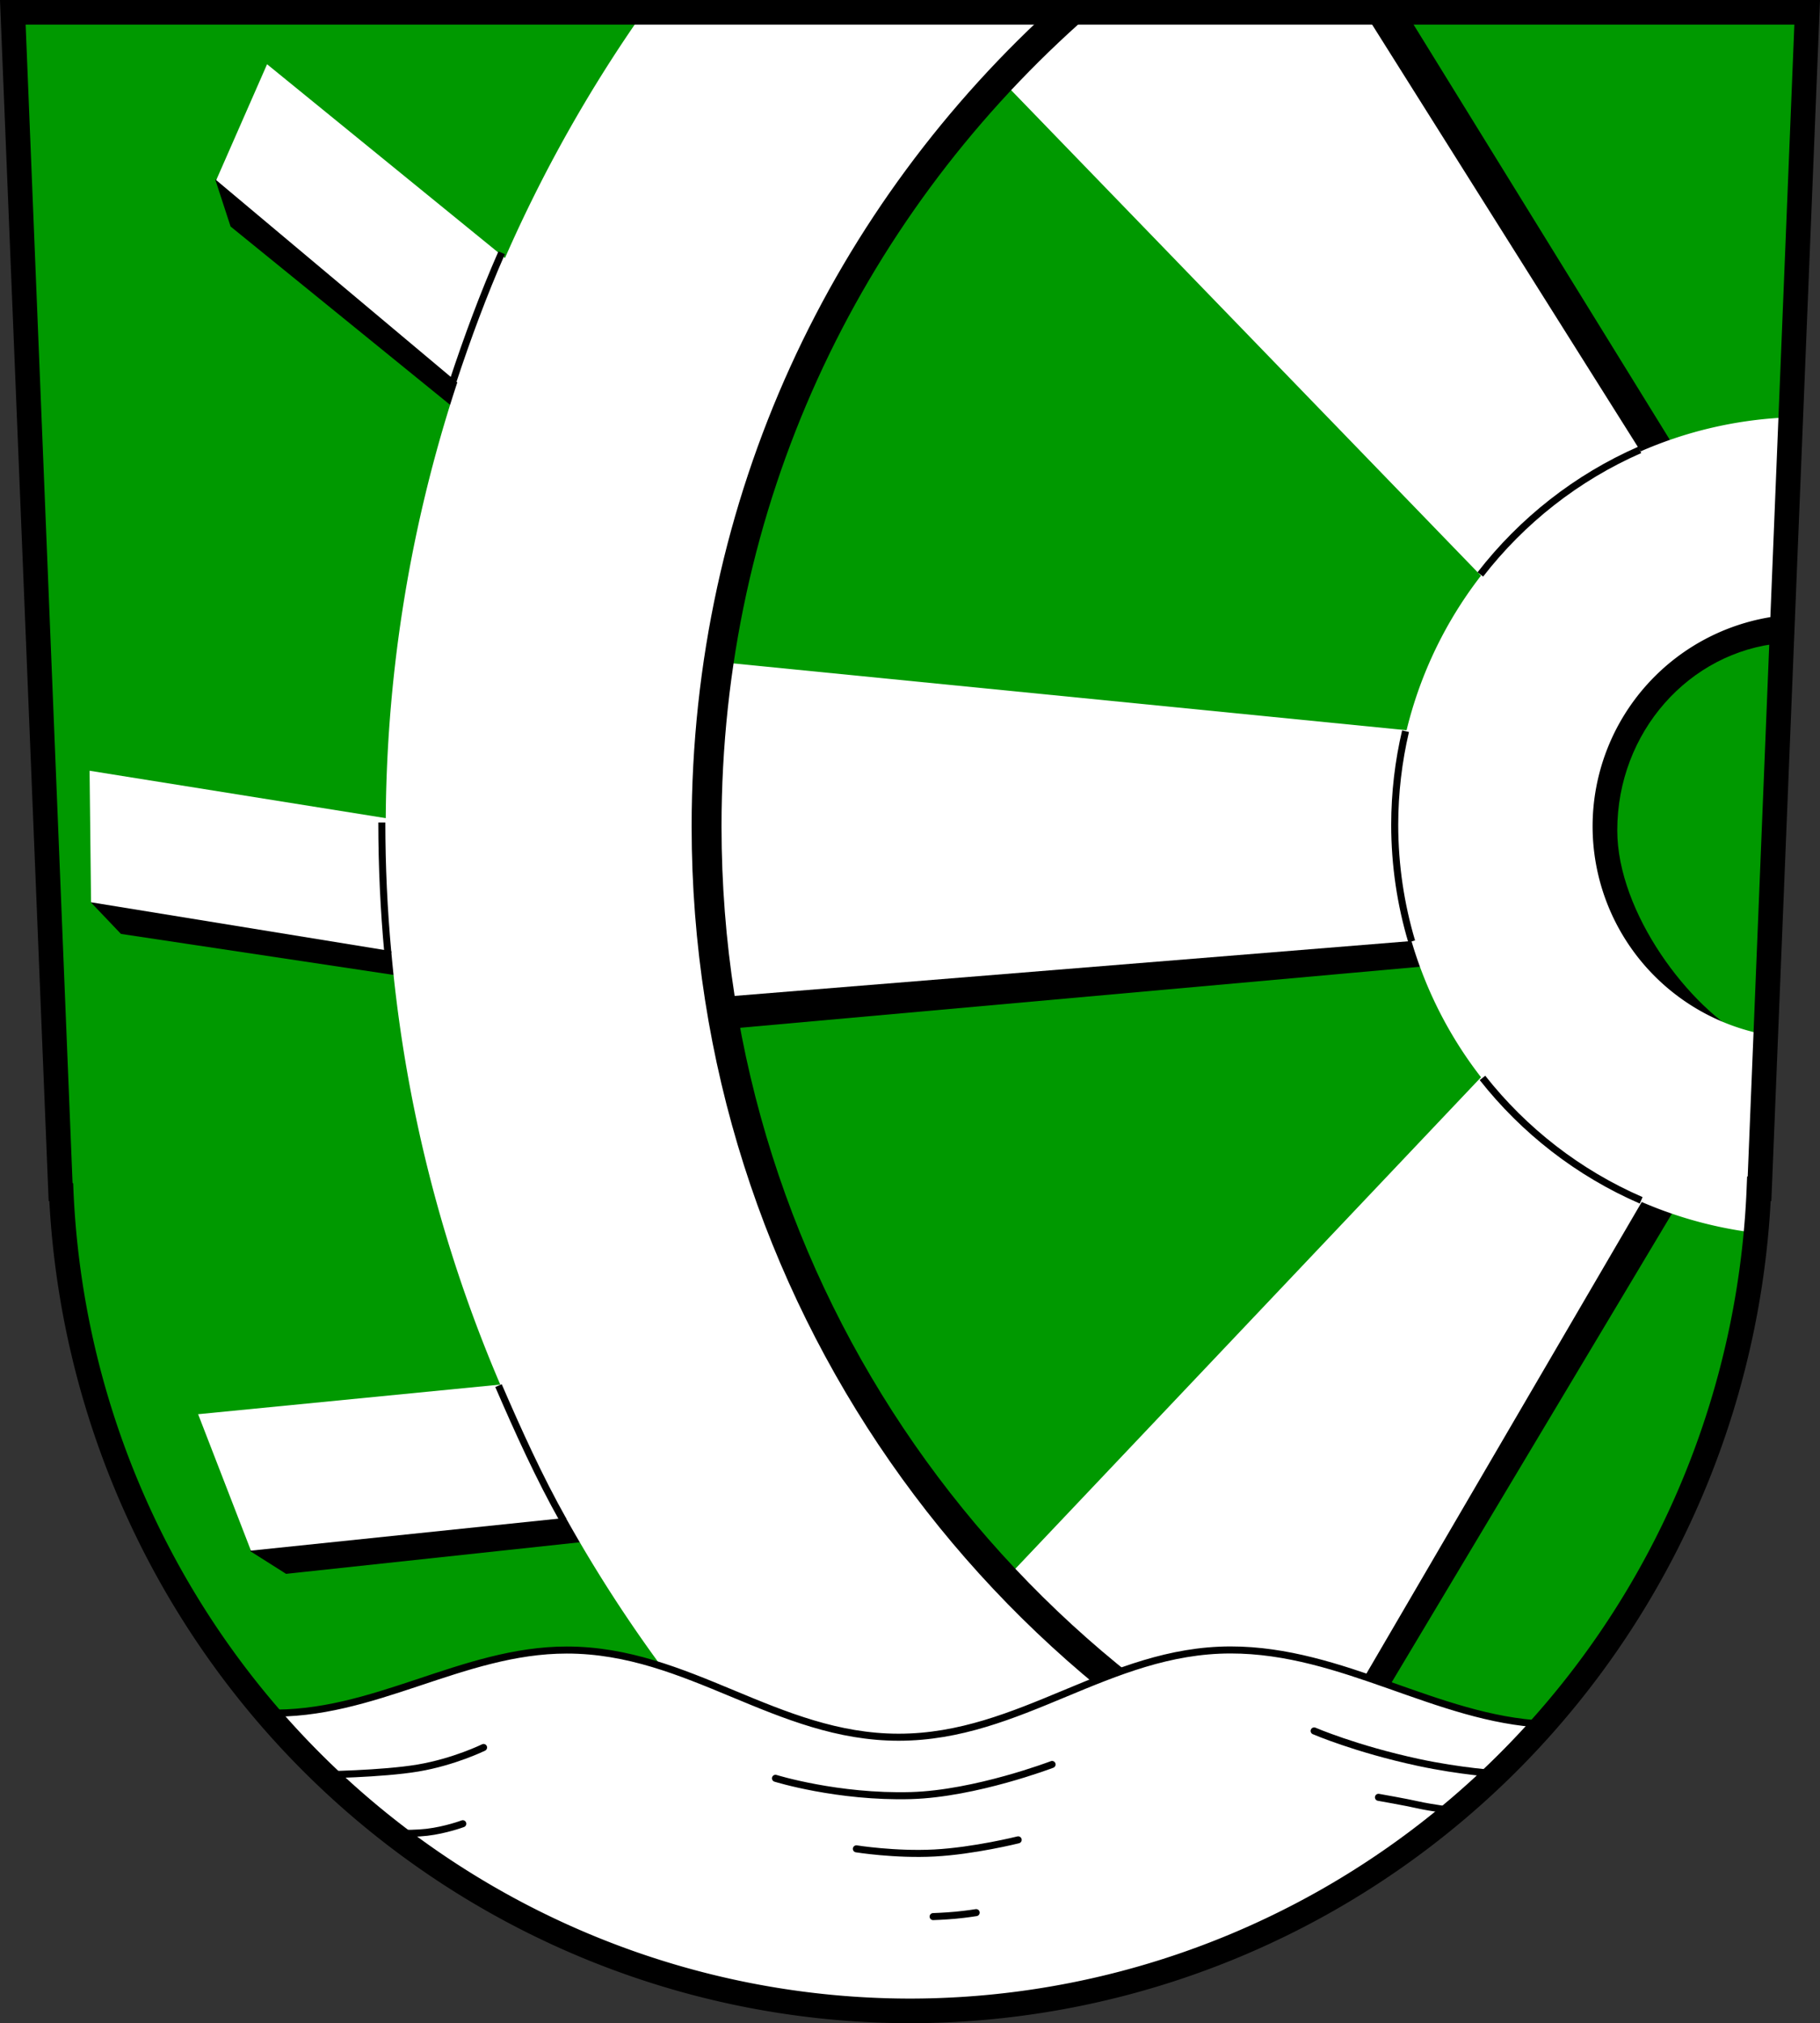 <?xml version="1.0" encoding="UTF-8" standalone="no"?>
<!-- Created with Inkscape (http://www.inkscape.org/) -->

<svg
   width="103.508mm"
   height="115.071mm"
   viewBox="0 0 103.508 115.071"
   version="1.1"
   id="svg5"
   inkscape:version="1.2.2 (732a01da63, 2022-12-09)"
   sodipodi:docname="DEU Querenhorst COA.svg"
   xmlns:inkscape="http://www.inkscape.org/namespaces/inkscape"
   xmlns:sodipodi="http://sodipodi.sourceforge.net/DTD/sodipodi-0.dtd"
   xmlns="http://www.w3.org/2000/svg"
   xmlns:svg="http://www.w3.org/2000/svg">
  <rect x="0" y="0" width="103.508" height="115.071" fill="#333333" stroke="none"/>
  <sodipodi:namedview
     id="namedview7"
     pagecolor="#9e9e9e"
     bordercolor="#666666"
     borderopacity="1.0"
     inkscape:showpageshadow="2"
     inkscape:pageopacity="0"
     inkscape:pagecheckerboard="0"
     inkscape:deskcolor="#8c8c8c"
     inkscape:document-units="mm"
     showgrid="false"
     inkscape:zoom="1.2307706"
     inkscape:cx="195.81229"
     inkscape:cy="218.15601"
     inkscape:current-layer="layer1" />
  <defs
     id="defs2" />
  <g
     inkscape:label="Ebene 1"
     inkscape:groupmode="layer"
     id="layer1"
     transform="translate(-466.738,-167.731)">
    <g
       id="g2639"
       transform="translate(414.964,84.9)">
      <path
         id="path913"
         style="fill:#009900;fill-opacity:1;stroke:none;stroke-width:1.4;stroke-dasharray:none"
         d="m 52.503,83.531 2.71,66.912 h 0.034 a 48.355,48.748 0 0 0 48.281,46.759 48.355,48.748 0 0 0 48.281,-46.759 h 0.034 l 2.71,-66.912 h -51.025 z" />
      <path
         style="fill:#000000;stroke:#000000;stroke-width:0.1;stroke-dasharray:none"
         d="m 66.07,171.035 1.986,1.258 17.383,-1.868 -0.708,-2.065 -18.307,1.848 z"
         id="path1576" />
      <path
         style="fill:#000000;stroke:#000000;stroke-width:0.1;stroke-dasharray:none"
         d="m 57.008,134.149 1.669,1.752 16.268,2.447 0.222,-1.808 -17.464,-2.976 z"
         id="path1574" />
      <path
         style="fill:#000000;stroke:#000000;stroke-width:0.1;stroke-dasharray:none"
         d="m 64.084,93.088 0.846,2.596 13.185,10.712 0.501,-2.141 -13.598,-11.429 z"
         id="path1572" />
      <path
         style="fill:#000000;stroke:#000000;stroke-width:0.1;stroke-dasharray:none"
         d="m 131.646,83.481 16.407,26.585 -1.891,1.224 -18.91,-27.753 z"
         id="path1570" />
      <path
         style="fill:#000000;stroke:#000000;stroke-width:0.1;stroke-dasharray:none"
         d="m 91.045,141.49 44.605,-4.004 -0.779,-2.892 -44.605,3.615 z"
         id="path1568" />
      <path
         style="fill:#000000;stroke:#000000;stroke-width:0.1;stroke-dasharray:none"
         d="m 147.399,150.86 -22.81,38.148 -5.034,-2.753 25.091,-36.732 z"
         id="path1566" />
      <path
         id="path1506"
         style="fill:#000000;stroke:#000000;stroke-width:0.1"
         d="m 152.161,141.976 c -0.229,0.174 -0.508,0.226 -0.965,-0.011 -3.386,-1.755 -7.494,-7.214 -7.494,-11.908 0,-5.608 4.11,-10.211 9.35,-10.694 l 0.088,-2.757 -8.495,2.989 -2.674,5.113 -1.337,8.023 2.91,6.017 5.073,3.264 2.95,0.747 z"
         sodipodi:nodetypes="cssc" />
      <path
         style="fill:#ffffff;stroke:none;stroke-width:0.4;stroke-dasharray:none"
         d="m 81.479,161.457 -18.437,1.808 3.003,7.759 19.522,-2.03 z"
         id="path1404" />
      <path
         style="fill:#ffffff;stroke:none;stroke-width:0.4;stroke-dasharray:none"
         d="m 75.111,129.588 -18.242,-2.92 0.083,7.481 18.632,3.031 z"
         id="path1402"
         sodipodi:nodetypes="ccccc" />
      <path
         id="path1395"
         style="fill:#ffffff;stroke:none;stroke-width:0.4;stroke-dasharray:none"
         d="m 104.996,83.531 34.931,36.102 6.764,-8.573 -17.321,-27.529 z" />
      <path
         style="fill:#ffffff;stroke:none;stroke-width:0.4;stroke-dasharray:none"
         d="m 137.646,142.365 -31.147,32.878 16.203,14.394 24.383,-41.766 z"
         id="path1339"
         sodipodi:nodetypes="ccccc" />
      <path
         style="fill:#ffffff;stroke:none;stroke-width:0.4;stroke-dasharray:none"
         d="m 133.426,124.527 -43.715,-4.338 -0.445,19.633 45.94,-3.726 z"
         id="path1337"
         sodipodi:nodetypes="ccccc" />
      <path
         id="circle1252"
         style="fill:#ffffff;stroke:none;stroke-width:0.4;stroke-dasharray:none"
         d="m 153.62,106.566 a 23.299,23.299 0 0 0 -22.506,23.269 23.299,23.299 0 0 0 20.493,23.114 48.355,48.748 0 0 0 0.202,-2.505 h 0.034 l 0.355,-8.762 a 12.064,12.064 0 0 1 -9.849,-11.847 12.064,12.064 0 0 1 10.815,-11.998 z" />
      <path
         style="fill:#ffffff;stroke:none;stroke-width:0.4;stroke-dasharray:none"
         d="m 81.201,98.081 -14.238,-11.596 -2.892,6.591 14.516,12.18 z"
         id="path1400" />
      <path
         id="circle1258"
         style="fill:#ffffff;stroke:none;stroke-width:0.4;stroke-dasharray:none"
         d="m 88.356,83.531 a 80.701,80.701 0 0 0 -14.645,46.303 80.701,80.701 0 0 0 35.693,66.963 48.355,48.748 0 0 0 22.341,-8.817 62.453,62.453 0 0 1 -39.787,-58.146 62.453,62.453 0 0 1 20.63,-46.303 h -9.061 z" />
      <path
         id="circle1256"
         style="fill:none;stroke:#000000;stroke-width:1.7"
         d="m 131.704,188.022 c -23.313,-9.06 -39.745,-31.671 -39.745,-58.187 -2e-6,-18.471 7.883,-34.869 20.63,-46.303"
         sodipodi:nodetypes="csc" />
      <path
         id="path1424"
         style="fill:none;stroke:#000000;stroke-width:0.4;stroke-dasharray:none"
         d="m 145.035,108.416 c -3.591,1.576 -6.703,4.03 -9.07,7.086 m -4.254,8.916 c -0.402,1.711 -0.614,3.494 -0.616,5.324 0.002,2.298 0.338,4.525 0.965,6.632 m 4.027,7.764 c 2.362,2.999 5.452,5.411 9.025,6.963"
         sodipodi:nodetypes="ccccccc" />
      <path
         id="path1428"
         style="fill:none;stroke:#000000;stroke-width:0.4;stroke-dasharray:none"
         d="m 80.305,97.208 c -1.032,2.348 -1.964,4.867 -2.766,7.3 m -4.05,25.104 c 6.5e-4,2.495 0.117,4.974 0.344,7.431 m 6.292,24.596 c 1.117,2.581 2.309,5.22 3.688,7.669"
         sodipodi:nodetypes="cccccc" />
      <path
         id="path845"
         style="fill:#ffffff;fill-opacity:1;stroke:#000000;stroke-width:0.4;stroke-dasharray:none"
         d="m 121.762,176.673 c -6.948,7.8e-4 -11.927,4.963 -18.875,4.964 -6.948,7.8e-4 -11.93,-4.96 -18.878,-4.959 -5.977,6.8e-4 -11,3.777 -17.07,3.58 9.142,10.067 23.052,16.922 36.59,16.944 13.463,-0.02 26.92,-6.337 36.057,-16.306 -6.108,-0.295 -11.443,-4.223 -17.823,-4.223 z"
         sodipodi:nodetypes="ccscccc" />
      <path
         style="fill:none;stroke:#000000;stroke-width:0.4;stroke-linecap:round;stroke-dasharray:none"
         d="m 95.877,183.973 c 0,0 3.539,1.101 7.708,0.983 3.661,-0.104 8.023,-1.77 8.023,-1.77"
         id="path2579"
         sodipodi:nodetypes="csc" />
      <path
         style="fill:none;stroke:#000000;stroke-width:0.4;stroke-linecap:round;stroke-dasharray:none"
         d="m 100.478,187.985 c 0,0 2.202,0.354 4.444,0.236 2.242,-0.118 4.759,-0.747 4.759,-0.747"
         id="path2581" />
      <path
         style="fill:none;stroke:#000000;stroke-width:0.4;stroke-linecap:round;stroke-dasharray:none"
         d="m 104.843,191.839 c 0,0 0.639,-0.02 1.278,-0.079 0.639,-0.059 1.17,-0.147 1.17,-0.147"
         id="path2583" />
      <path
         style="fill:none;stroke:#000000;stroke-width:0.4;stroke-linecap:round;stroke-dasharray:none"
         d="m 69.988,183.777 c 0,0 3.504,-0.042 5.562,-0.389 2.058,-0.348 3.726,-1.168 3.726,-1.168"
         id="path2585" />
      <path
         style="fill:none;stroke:#000000;stroke-width:0.4;stroke-linecap:round;stroke-dasharray:none"
         d="m 73.38,187.072 c 0,0 1.599,0.097 2.67,-0.028 1.071,-0.125 2.044,-0.487 2.044,-0.487"
         id="path2587" />
      <path
         style="fill:none;stroke:#000000;stroke-width:0.4;stroke-linecap:round;stroke-dasharray:none"
         d="m 126.513,181.279 c 0,0 2.36,1.023 5.919,1.789 2.429,0.523 4.523,0.649 4.523,0.649"
         id="path2589"
         sodipodi:nodetypes="csc" />
      <path
         style="fill:none;stroke:#000000;stroke-width:0.4;stroke-linecap:round;stroke-dasharray:none"
         d="m 130.17,185.055 c 0,0 1.573,0.275 2.261,0.433 0.688,0.157 2.045,0.334 2.045,0.334"
         id="path2591" />
      <path
         id="path2609"
         style="fill:none;stroke:#000000;stroke-width:1.4;stroke-dasharray:none"
         d="m 52.503,83.531 2.71,66.912 h 0.034 a 48.355,48.748 0 0 0 48.281,46.759 48.355,48.748 0 0 0 48.281,-46.759 h 0.034 l 2.71,-66.912 h -51.025 z" />
    </g>
  </g>
</svg>
